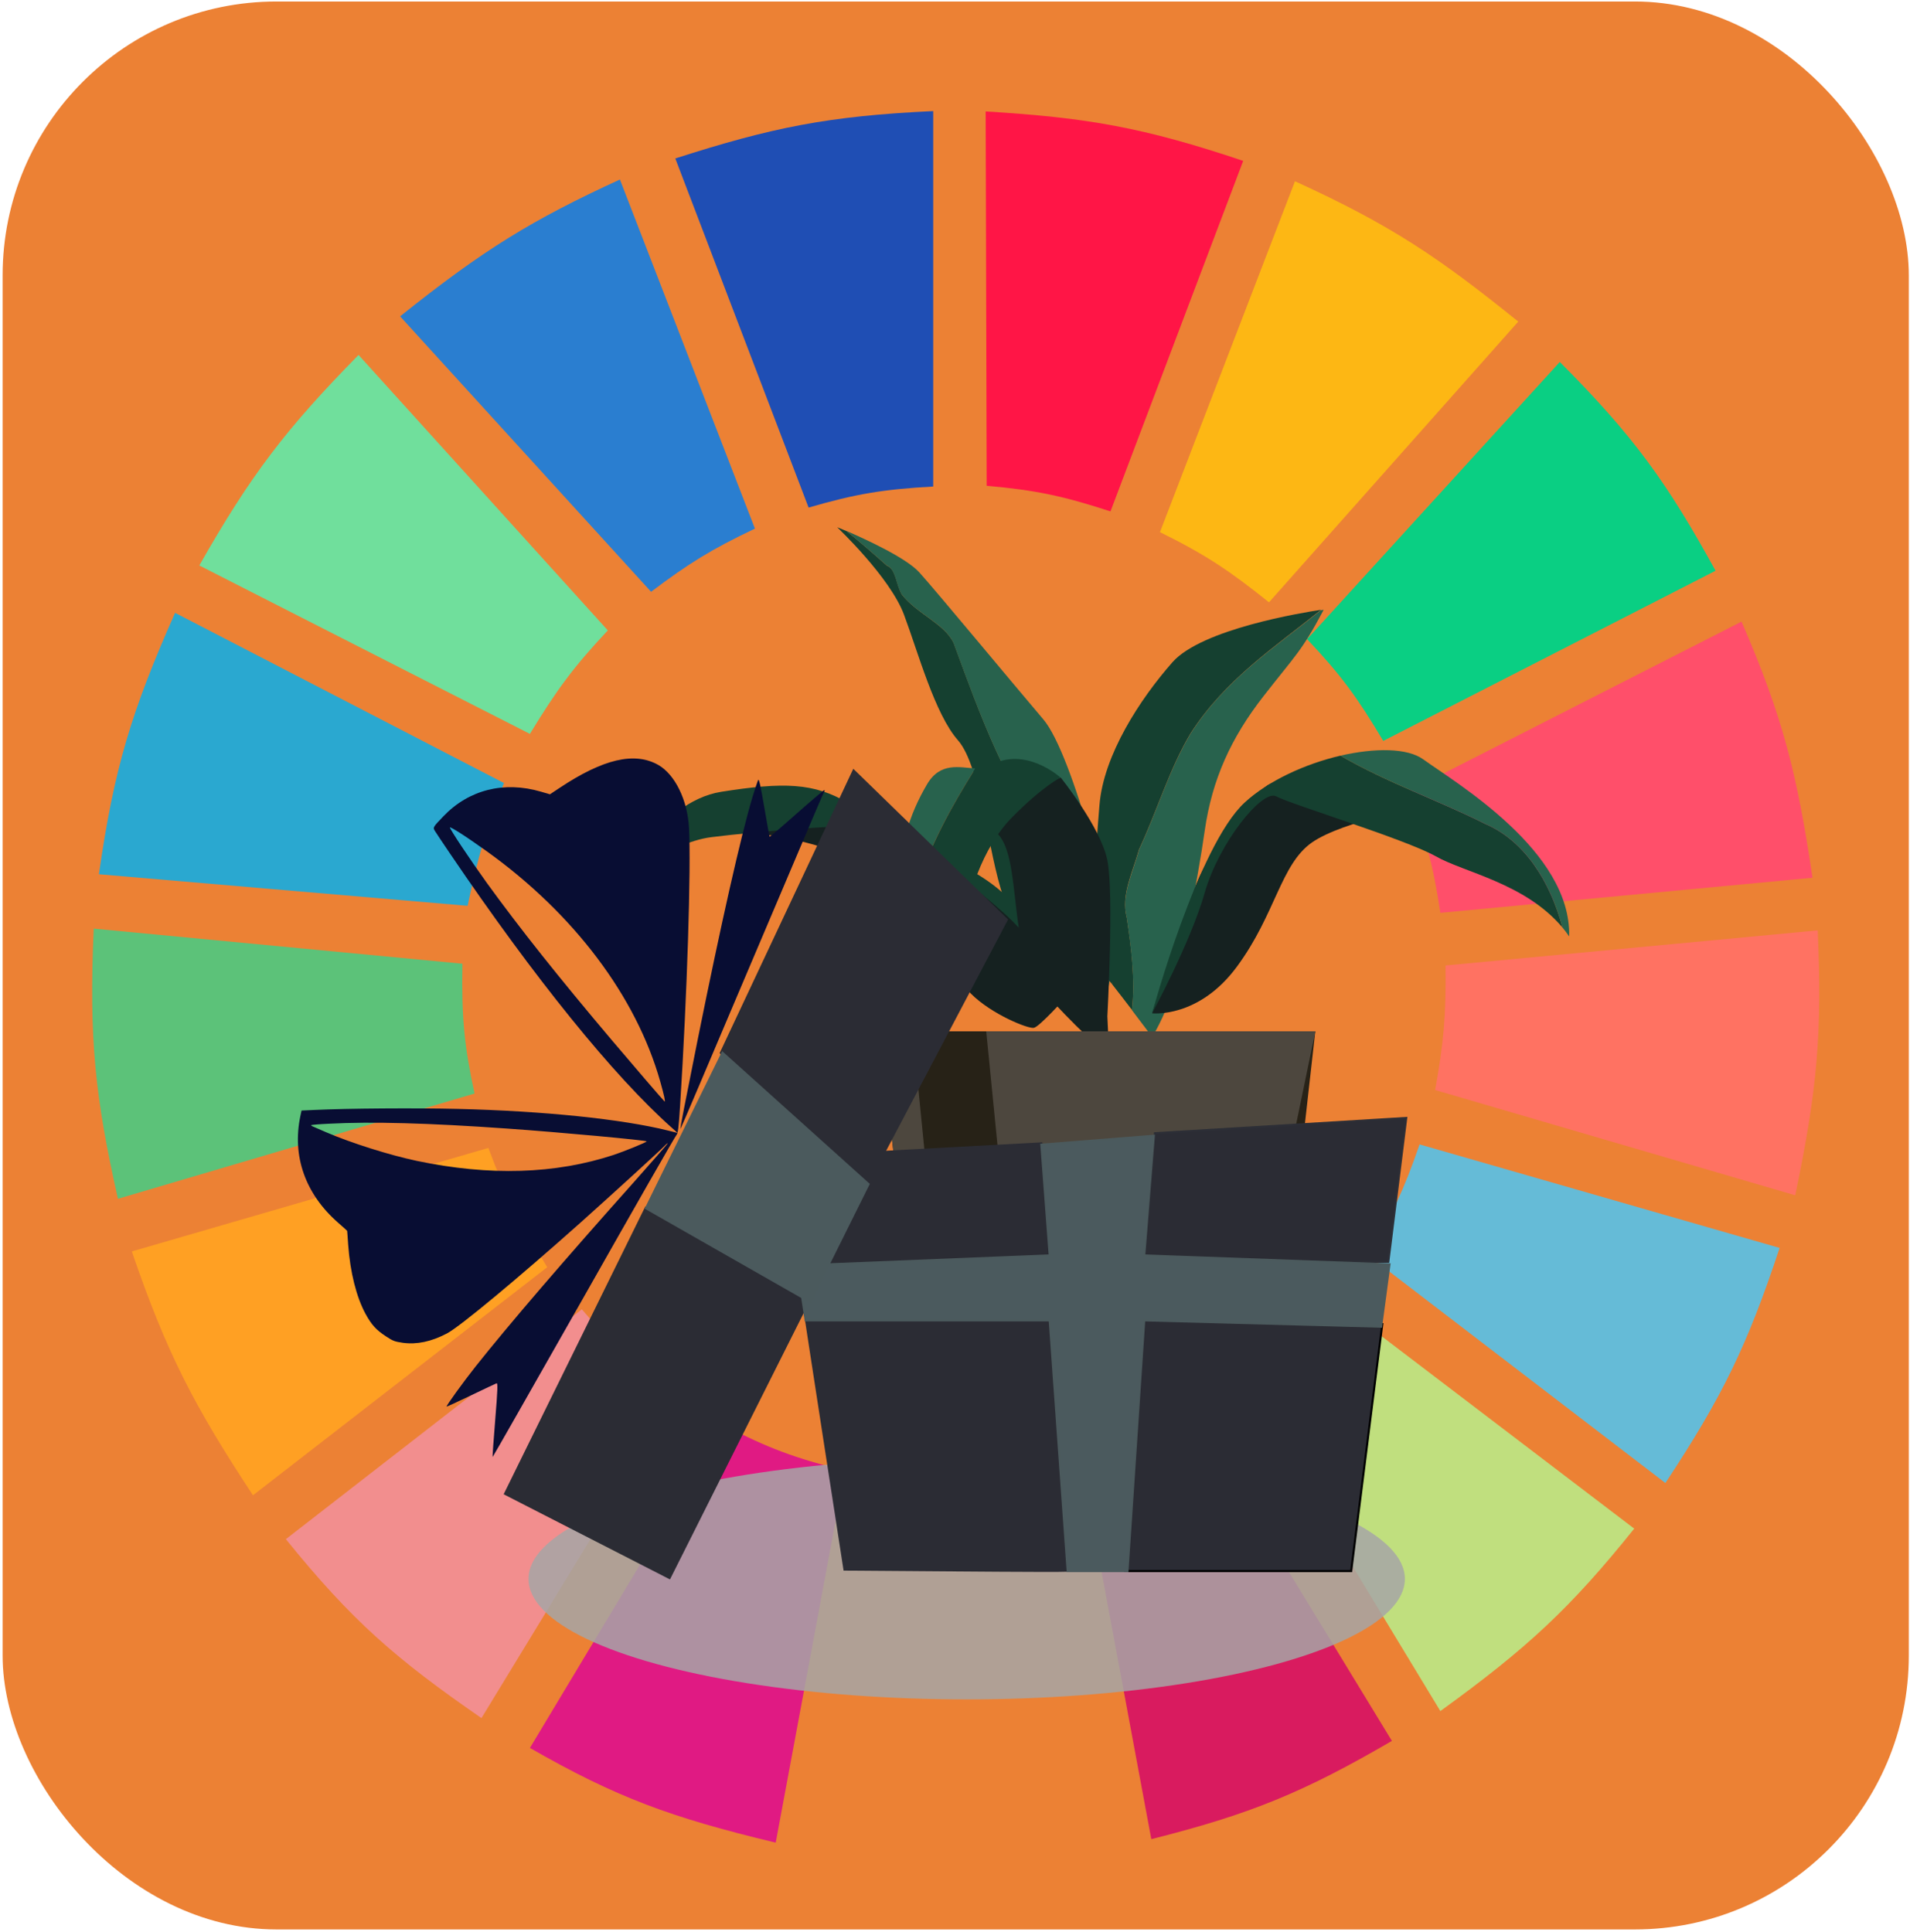 <svg width="687" height="695" viewBox="0 0 687 695" fill="none" xmlns="http://www.w3.org/2000/svg">
<rect x="0.944" y="0.541" width="685.626" height="693.507" rx="98.51" fill="#EC8134"/>
<g clip-path="url(#clip0)">
<path d="M290.839 182.583L242.9 56.999C277.711 45.822 297.867 41.733 335.665 39.96V175.01C317.7 176.018 307.857 177.639 290.839 182.583Z" fill="#1F4EB4"/>
<path d="M354.896 174.748L354.528 40.091C390.979 42.298 411.24 45.8 447.157 57.872L399.423 183.958C382.294 178.374 372.531 176.313 354.896 174.748Z" fill="#FF1546"/>
<path d="M417.22 191.418L465.781 65.203C500.307 80.956 517.455 92.558 546.094 115.689L456.442 216.661C442.423 205.456 434.039 199.716 417.22 191.418Z" fill="#FDB714"/>
<path d="M470.142 229.914L561.038 130.204C587.703 156.945 599.608 173.587 617.07 205.302L497.535 266.517C488.304 251.021 482.43 242.911 470.142 229.914Z" fill="#0ACF83"/>
<path d="M506.252 284.818L626.41 223.604C641.299 257.995 646.383 278.332 651.936 315.741L518.081 328.362C515.456 310.902 512.864 301.376 506.252 284.818Z" fill="#FF4F6A"/>
<path d="M516.211 392.101C519.208 375.334 520.163 365.591 519.946 347.294L653.801 334.673C655.463 371.359 653.637 392.207 645.708 429.965L516.211 392.101Z" fill="#FF7262"/>
<path d="M491.93 451.422C500.707 437.006 504.84 428.337 510.607 411.664L640.104 448.898C628.517 483.921 619.525 502.438 599.013 533.462L491.93 451.422Z" fill="#65BBD7"/>
<path d="M587.808 549.87L480.102 467.83C468.268 481.325 461.157 488.201 447.728 499.384L518.079 615.502C549.234 592.923 564.681 578.686 587.808 549.87Z" fill="#C0DF7E"/>
<path d="M500.648 626.23L430.296 510.743C415.033 518.456 406.094 522.27 389.206 527.782L414.109 661.57C449.787 652.576 468.747 644.801 500.648 626.23Z" fill="#D91B5F"/>
<path d="M323.835 532.831C341.581 533.993 351.532 533.646 369.283 531.568L394.186 665.357C356.123 671.092 335.208 671.563 298.932 665.988L323.835 532.831Z" fill="#EC8134"/>
<path d="M190.603 628.755L260.332 512.637C276.14 520.905 285.73 524.424 303.912 529.045L279.009 662.833C241.365 653.791 221.78 646.642 190.603 628.755Z" fill="#E01A83"/>
<path d="M102.821 553.656L209.282 470.985C221.154 484.954 228.875 491.618 243.524 502.539L173.173 618.026C142.379 596.741 126.607 583.076 102.821 553.656Z" fill="#F28E8E"/>
<path d="M90.99 537.88C69.814 505.728 59.931 486.695 47.409 450.16L175.661 412.927C182.066 430.177 186.924 439.513 196.828 455.84L90.99 537.88Z" fill="#FFA023"/>
<path d="M42.428 431.228C34.189 394.705 31.957 373.52 33.712 334.042L166.321 346.664C165.983 366.214 167.026 376.377 170.679 393.363L42.428 431.228Z" fill="#5CC279"/>
<path d="M35.58 314.479L168.19 325.838C171.869 308.442 174.627 298.759 181.264 281.663L62.974 220.448C47.252 255.908 41.019 276.439 35.58 314.479Z" fill="#2AA8D0"/>
<path d="M71.69 203.409C90.227 170.775 102.854 154.268 128.968 127.68L218.619 226.759C206.488 239.725 200.369 247.897 190.603 263.992L71.69 203.409Z" fill="#70DF9C"/>
<path d="M234.184 212.875C247.634 202.738 255.727 197.663 271.539 190.156L222.978 64.572C191.378 79.087 174.028 89.713 143.91 113.796L234.184 212.875Z" fill="#2A7ED0"/>
<ellipse cx="347.698" cy="567.956" rx="157.615" ry="43.344" fill="#A6A6A6" fill-opacity="0.85"/>
<path fill-rule="evenodd" clip-rule="evenodd" d="M379.111 305.709C361.64 282.448 352.862 258.088 343.051 231.347C339.78 224.387 329.969 220.907 324.461 213.947C322.309 210.467 322.309 204.606 319.039 203.507C314.219 199.203 309.4 194.99 304.494 191.052C302.429 190.137 301.138 189.679 301.138 189.679C301.138 189.679 320.072 207.537 325.149 221.09C330.227 234.644 336.252 256.898 344.6 266.33C352.862 275.855 355.272 306.534 360.952 322.835C366.632 339.136 361.985 334.923 377.046 349.393C380.402 352.689 383.329 355.803 385.824 358.367C386.857 340.326 390.73 321.186 379.111 305.709Z" fill="#154030"/>
<path fill-rule="evenodd" clip-rule="evenodd" d="M375.239 258.728C364.481 246.091 336.94 212.847 330.658 205.887C325.838 200.576 311.121 193.89 304.408 190.96C309.314 194.989 314.133 199.11 318.953 203.415C322.223 204.605 322.223 210.375 324.375 213.855C329.797 220.815 339.694 224.295 342.965 231.255C352.776 257.996 361.555 282.356 379.025 305.617C390.644 321.094 386.771 340.325 385.825 358.275C394.345 367.066 398.045 368.532 400.369 341.791C401.316 331.625 385.997 271.275 375.239 258.728Z" fill="#28624D"/>
<path fill-rule="evenodd" clip-rule="evenodd" d="M405.275 330.07C403.123 321.919 407.426 313.769 409.664 305.618C416.205 291.698 420.594 276.587 428.254 263.766C440.819 244.26 458.376 232.904 475.158 219.351C468.618 220.358 432.299 226.219 421.713 238.216C410.094 251.403 396.927 271.551 395.463 289.592C394 307.633 391.074 342.799 398.82 352.598C399.25 353.056 399.595 353.605 400.025 354.063C399.939 353.789 399.853 353.514 399.853 353.239C399.939 353.514 400.025 353.789 400.025 354.063C402.521 357.269 405.017 360.474 407.168 363.313C408.373 352.232 406.91 340.876 405.275 330.07Z" fill="#154030"/>
<path fill-rule="evenodd" clip-rule="evenodd" d="M428.253 263.858C420.593 276.679 416.204 291.79 409.663 305.71C407.511 313.86 403.122 322.011 405.274 330.161C406.823 340.967 408.372 352.323 407.167 363.404C411.384 368.899 414.396 373.02 414.396 373.02C414.396 373.02 418.786 366.152 421.712 356.628C424.638 347.103 430.748 317.249 433.33 298.75C435.998 280.251 442.797 265.415 454.416 250.487C466.035 235.56 468.1 234.461 476.104 219.351C476.104 219.351 475.76 219.442 475.071 219.534C458.375 232.996 440.732 244.352 428.253 263.858Z" fill="#28624D"/>
<path fill-rule="evenodd" clip-rule="evenodd" d="M266.367 299.481C270.498 299.115 303.375 302.595 319.555 317.064C335.735 331.534 341.931 350.033 349.247 357.451C356.648 364.868 369.902 370.18 371.881 369.722C373.861 369.356 383.328 358.824 383.328 358.824C383.328 358.824 376.529 343.714 363.447 329.061C350.365 314.408 309.571 290.598 296.489 288.766C283.494 287.026 266.367 299.481 266.367 299.481Z" fill="#152120"/>
<path fill-rule="evenodd" clip-rule="evenodd" d="M383.329 358.914C370.85 326.77 360.78 318.528 341.846 309.278C322.912 300.029 317.06 295.999 304.925 288.764C292.79 281.621 281.946 281.255 259.397 284.826C236.848 288.398 221.787 318.985 221.787 318.985C221.787 318.985 239.774 303.142 255.954 301.128C272.134 299.113 304.753 296.365 312.929 297.373C321.105 298.38 344.17 313.216 360.952 328.327C377.735 343.437 383.329 358.914 383.329 358.914Z" fill="#154030"/>
<path fill-rule="evenodd" clip-rule="evenodd" d="M381.523 279.699C381.523 279.699 395.896 297.557 398.305 309.462C400.715 321.368 398.305 365.6 398.305 365.6L399.338 388.22L398.305 379.337C398.305 379.337 386.256 369.355 373.863 354.794C361.47 340.141 368.699 302.136 355.876 298.107C343.052 294.077 381.523 279.699 381.523 279.699Z" fill="#152120"/>
<path fill-rule="evenodd" clip-rule="evenodd" d="M414.396 364.501C414.396 364.501 431.179 366.424 444.949 347.651C458.805 328.877 460.613 310.927 471.887 303.052C483.161 295.176 514.144 289.59 514.144 289.59C514.144 289.59 463.797 276.585 455.707 282.63C447.617 288.674 434.535 307.539 430.663 317.155C426.79 326.771 414.396 364.501 414.396 364.501Z" fill="#152120"/>
<path fill-rule="evenodd" clip-rule="evenodd" d="M534.197 296.365C516.468 287.482 499.6 281.896 482.129 271.822C469.563 274.753 456.223 280.797 447.703 288.673C430.749 304.241 414.396 364.5 414.396 364.5C414.396 364.5 428.253 338.95 433.331 321.092C438.408 303.234 454.072 283.728 459.064 286.475C463.969 289.222 505.452 301.86 516.382 307.996C526.624 313.857 548.484 317.612 561.996 333.638C557.607 317.062 548.312 302.41 534.197 296.365Z" fill="#154030"/>
<path fill-rule="evenodd" clip-rule="evenodd" d="M511.994 273.197C506.228 268.985 494.523 268.985 482.13 271.824C499.601 281.897 516.469 287.484 534.198 296.367C548.313 302.411 557.608 317.064 561.997 333.639C562.858 334.647 563.632 335.746 564.407 336.845C565.181 306.074 523.613 281.623 511.994 273.197Z" fill="#28624D"/>
<path fill-rule="evenodd" clip-rule="evenodd" d="M350.709 276.592C350.709 276.501 350.795 276.501 350.795 276.409C345.201 276.134 338.23 273.936 333.41 282.178C326.956 293.26 323.685 303.425 320.501 330.257C317.575 354.984 332.894 393.722 335.39 399.858C334.873 388.135 330.484 377.146 327.644 366.156C320.07 332.364 333.238 304.524 350.709 276.592Z" fill="#28624D"/>
<path fill-rule="evenodd" clip-rule="evenodd" d="M355.872 275.489C354.409 276.313 352.687 276.497 350.794 276.405C350.794 276.497 350.708 276.497 350.708 276.588C333.237 304.52 320.155 332.36 327.729 366.061C330.569 377.05 334.958 388.04 335.475 399.762C335.733 400.311 335.819 400.586 335.819 400.586C335.819 400.586 344.856 347.287 346.319 335.107C347.782 322.927 353.118 305.069 364.048 293.988C374.978 282.907 381.433 279.702 381.433 279.702C381.433 279.702 368.781 268.071 355.872 275.489Z" fill="#154030"/>
<path fill-rule="evenodd" clip-rule="evenodd" d="M388.668 371.01H316.46L321.509 415.885H388.668H468.046L473.096 371.01H388.668Z" fill="#272217"/>
<path fill-rule="evenodd" clip-rule="evenodd" d="M388.668 371.01H316.46L321.509 415.885L385.133 412.596H464.512L473.096 371.01H388.668Z" fill="#4D473E"/>
<path fill-rule="evenodd" clip-rule="evenodd" d="M388.668 371.01H316.46L316.965 376.061H471.985L473.096 371.01H388.668Z" fill="#4D473E"/>
<path fill-rule="evenodd" clip-rule="evenodd" d="M329.789 415.886H388.666H459.764L450.169 536.768H388.666H339.383L329.789 415.886Z" fill="#4D473E"/>
<path fill-rule="evenodd" clip-rule="evenodd" d="M359.179 415.885L354.736 371.01H328.276L332.72 415.885H359.179Z" fill="#272217"/>
<path fill-rule="evenodd" clip-rule="evenodd" d="M348.979 536.768H375.439L364.229 415.886H337.77L348.979 536.768Z" fill="#272217"/>
<path fill-rule="evenodd" clip-rule="evenodd" d="M329.789 415.886H459.764L458.047 437.736L330.294 423.287L329.789 415.886Z" fill="#272217"/>
<path fill-rule="evenodd" clip-rule="evenodd" d="M337.77 415.886H364.229L365.239 427.163L338.476 424.226L337.77 415.886Z" fill="#272217"/>
<path d="M156.533 299.052C156.962 299.724 159.333 303.336 161.842 307C192.304 351.958 220.71 387.072 241.685 405.712L243.731 407.543L240.412 406.709C223.77 402.549 195.483 399.632 164.787 398.898C149.631 398.532 125.379 398.692 113.177 399.263L108.467 399.478L108.025 401.525C105.015 415.923 109.825 429.516 121.65 439.864C123.441 441.422 124.88 442.727 124.86 442.758C124.89 442.779 125.046 445.029 125.229 447.708C125.958 457.691 128.185 466.521 131.469 472.606C133.651 476.582 135.284 478.39 138.851 480.721C141.379 482.399 141.948 482.579 144.915 483.025C149.915 483.701 155.13 482.621 160.768 479.66C165.449 477.196 186.324 459.832 209.111 439.518C220.258 429.548 237.893 413.453 239.276 411.944C239.81 411.371 240.175 411.133 240.134 411.331C240.074 411.561 234.727 417.64 228.292 424.896C202.949 453.292 182.95 476.56 171.061 491.547C166.581 497.202 160.366 505.798 160.63 505.987C160.738 506.019 164.649 504.231 169.389 501.946C174.108 499.691 178.266 497.716 178.601 497.593C179.103 497.407 178.992 500.011 178.124 510.759C177.528 518.109 177.096 524.122 177.195 524.101C177.293 524.081 192.036 498.179 209.992 466.531C227.899 434.893 242.89 408.668 243.305 408.284C243.858 407.68 244.113 405.725 244.624 397.632C247.157 357.876 248.609 311.933 247.823 297.724C247.281 287.784 242.803 278.659 236.834 275.195C228.334 270.326 216.968 272.952 201.198 283.472L197.806 285.723L194.596 284.785C181.295 280.883 168.628 284.077 159.518 293.598C155.616 297.667 155.635 297.635 156.533 299.052ZM165.387 299.582C167.289 300.764 171.668 303.769 175.107 306.236C206.464 328.73 228.86 358.487 237.5 389.11C238.872 393.96 239.41 396.484 239.028 396.21C238.675 395.957 228.04 383.597 220.025 374.118C200.702 351.251 187.033 334.031 175.188 317.711C169.164 309.341 161.6 298.003 161.838 297.628C161.917 297.503 163.535 298.39 165.387 299.582ZM118.373 404.218C133.672 403.413 154.225 403.966 182.369 405.961C200.961 407.245 232.856 410.203 232.618 410.578C232.36 410.985 224.638 414.133 220.788 415.419C199.718 422.364 176.102 423.071 149.951 417.593C139.964 415.477 126.36 411.176 117.188 407.235C114.863 406.249 112.725 405.307 112.391 405.158C112.087 405.031 111.872 404.831 111.931 404.737C112.011 404.612 114.902 404.367 118.373 404.218Z" fill="#080D33"/>
<path d="M270.622 286.833C266.475 300.733 259.332 332.315 250.972 373.848C246.126 398.026 244.563 406.093 244.74 406.083C244.809 406.042 247.772 399.207 251.302 390.869C254.832 382.53 263.831 361.377 271.269 343.834C278.708 326.292 287.309 306.036 290.401 298.794C293.445 291.561 296.139 285.352 296.357 285.008C296.594 284.633 296.684 284.288 296.538 284.183C296.42 284.099 291.978 287.871 286.657 292.56C281.365 297.269 276.923 301.042 276.835 300.978C276.747 300.915 275.875 296.151 274.901 290.403C273.668 283.105 273.014 280.089 272.737 280.527C272.519 280.871 271.581 283.701 270.622 286.833Z" fill="#080D33"/>
<path d="M288.716 469.438C288.751 469.702 292.047 491.312 296.088 517.448L303.425 564.968L343.617 565.27C365.698 565.458 383.844 565.496 383.951 565.383C384.199 565.119 378.209 475.095 377.961 474.793C377.748 474.605 293.146 468.985 290.24 468.985C289.247 468.985 288.716 469.136 288.716 469.438Z" fill="#2B2C34"/>
<path d="M411.127 473.113L404.672 565.15H486.002L497.19 476.319L411.127 473.113Z" fill="#2B2C34" stroke="black" stroke-width="0.748"/>
<path d="M181.649 537.343L240.819 567.64L290.889 467.865L232.275 434.498L181.649 537.343Z" fill="#2B2C34" stroke="#2B2C34" stroke-width="0.748"/>
<path d="M281.174 416.34L286.338 454.803L377.565 451.597L374.553 411.303L281.174 416.34Z" fill="#2B2C34" stroke="#2B2C34" stroke-width="0.748"/>
<path d="M259.282 378.765L307.038 277.174L362.138 330.821L312.406 425.158L259.282 378.765Z" fill="#2B2C34" stroke="#2B2C34" stroke-width="0.748"/>
<path d="M411.561 453.887L415.433 407.639L505.8 402.145L499.346 453.887H411.561Z" fill="#2B2C34" stroke="#2C2E36" stroke-width="0.748"/>
<path d="M286.769 455.26L289.781 474.949H377.566L384.021 565.155H405.537L411.561 474.949L496.764 477.239L499.776 454.802L411.561 451.597L415.004 408.555L374.554 411.76L377.566 451.597L286.769 455.26Z" fill="#4B5A5E" stroke="#4B5A5D" stroke-width="0.748"/>
<path d="M232.347 434.618L259.876 378.71L312.403 425.955L291.361 468.274L232.347 434.618Z" fill="#4B5A5D" stroke="#4B5A5D" stroke-width="0.748"/>
</g>
<defs>
<clipPath id="clip0">
<rect width="622.58" height="646.222" fill="white" transform="translate(32.468 24.184)"/>
</clipPath>
</defs>
</svg>
